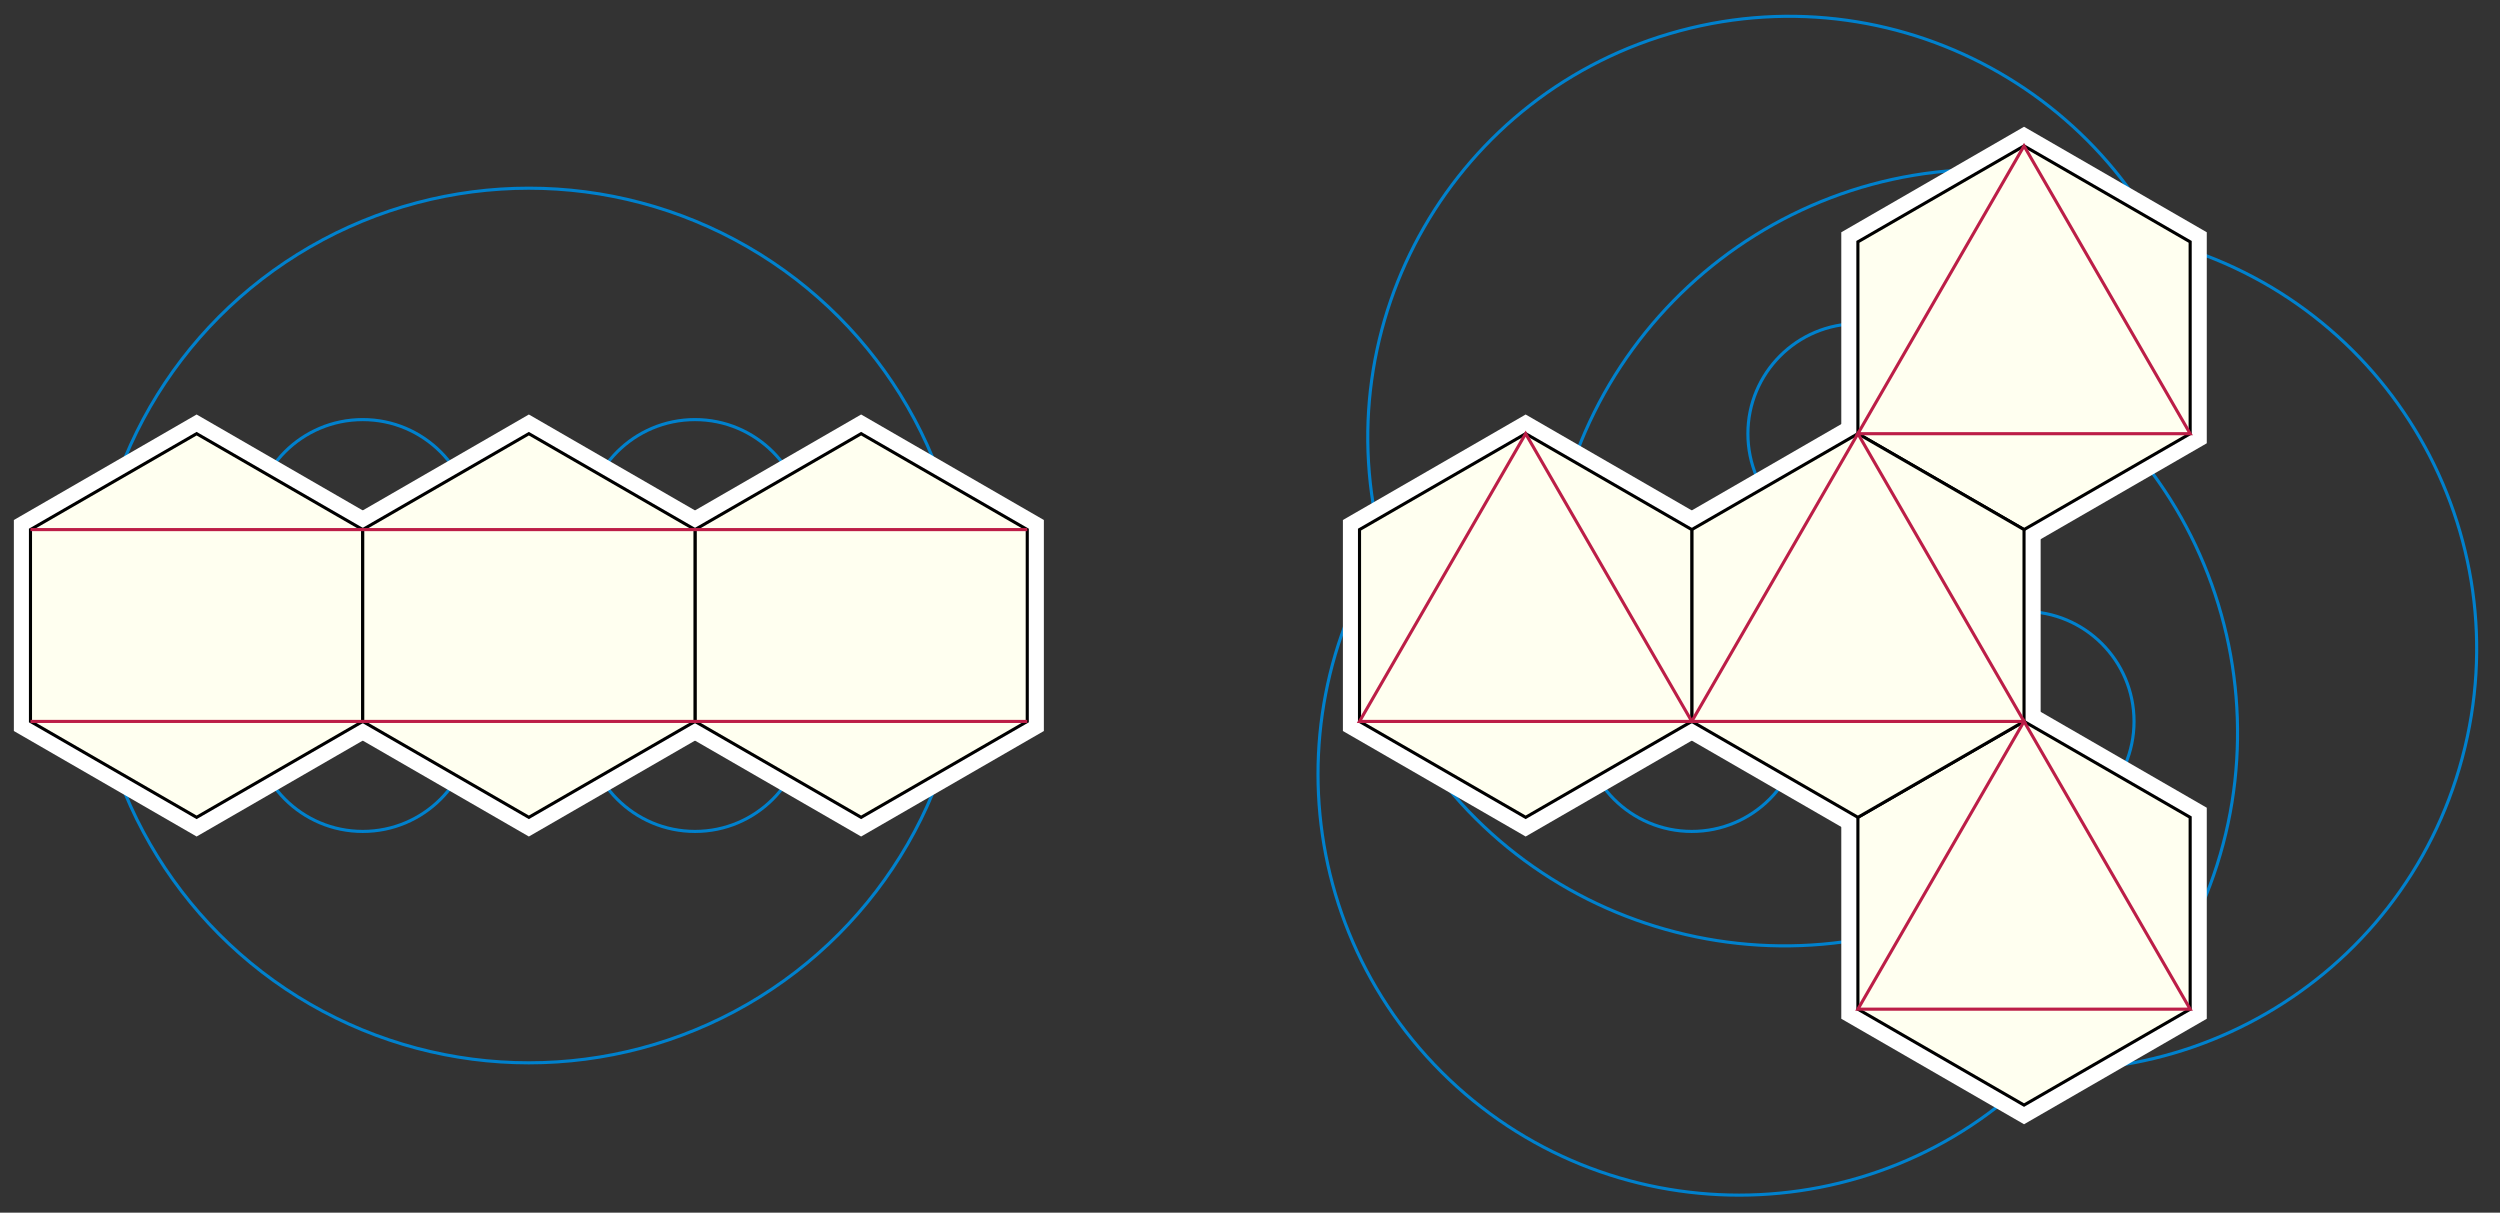 <?xml version="1.0" encoding="utf-8"?>
<!-- Generator: Adobe Illustrator 15.1.0, SVG Export Plug-In . SVG Version: 6.00 Build 0)  -->
<!DOCTYPE svg PUBLIC "-//W3C//DTD SVG 1.1//EN" "http://www.w3.org/Graphics/SVG/1.1/DTD/svg11.dtd">
<svg version="1.1" id="Layer_1" xmlns="http://www.w3.org/2000/svg" xmlns:xlink="http://www.w3.org/1999/xlink" x="0px" y="0px"
	 width="804px" height="390px" viewBox="0 0 804 390" enable-background="new 0 0 804 390" xml:space="preserve">
<rect x="0" y="0" width="804" height="390" fill="#333333" stroke="none"/>
<path fill="none" stroke="#0081CD" stroke-miterlimit="10" d="M498.203,189.969c2.831-77.623,68.051-138.254,145.674-135.422"/>
<circle fill="none" stroke="#0081CD" stroke-miterlimit="10" cx="116.656" cy="170.318" r="35.376"/>
<circle fill="none" stroke="#0081CD" stroke-miterlimit="10" cx="223.511" cy="170.318" r="35.376"/>
<circle fill="none" stroke="#0081CD" stroke-miterlimit="10" cx="597.501" cy="139.471" r="35.376"/>
<circle fill="none" stroke="#0081CD" stroke-miterlimit="10" cx="650.928" cy="232.01" r="35.376"/>
<circle fill="none" stroke="#0081CD" stroke-miterlimit="10" cx="544.075" cy="232.01" r="35.376"/>
<circle fill="none" stroke="#0081CD" stroke-miterlimit="10" cx="223.511" cy="232.01" r="35.376"/>
<circle fill="none" stroke="#0081CD" stroke-miterlimit="10" cx="116.656" cy="232.01" r="35.376"/>
<circle fill="none" stroke="#0081CD" stroke-miterlimit="10" cx="170.083" cy="201.164" r="140.642"/>
<path fill="none" stroke="#0081CD" stroke-miterlimit="10" d="M639.646,287.804c-68.639,36.36-153.758,10.194-190.116-58.445"/>
<path fill="none" stroke="#0081CD" stroke-miterlimit="10" d="M653.652,116.395c65.809,41.263,85.707,128.061,44.442,193.868"/>
<path fill="none" stroke="#0081CD" stroke-miterlimit="10" d="M444.541,175.806C425.147,103.576,467.98,29.3,540.211,9.907
	s146.506,23.439,165.898,95.67"/>
<path fill="none" stroke="#0081CD" stroke-miterlimit="10" d="M655.092,344.644c-52.856,52.911-138.598,52.954-191.508,0.098
	s-52.954-138.598-0.097-191.508"/>
<path fill="none" stroke="#0081CD" stroke-miterlimit="10" d="M696.033,77.883c72.252,19.319,115.159,93.553,95.84,165.802
	c-19.32,72.25-93.553,115.159-165.803,95.838"/>
<polygon fill="#FFFFFF" points="121.999,235.095 63.229,269.025 4.459,235.095 4.459,167.233 63.229,133.302 121.999,167.233 "/>
<polygon fill="#FFFFFF" points="335.708,235.095 276.938,269.025 218.168,235.095 218.168,167.233 276.938,133.302 335.708,167.233 
	"/>
<polygon fill="#FFFFFF" points="228.854,235.095 170.083,269.025 111.313,235.095 111.313,167.234 170.083,133.303 228.854,167.234 
	"/>
<polygon fill="#FFFFFF" points="709.699,142.556 650.929,176.487 592.159,142.556 592.159,74.695 650.929,40.764 709.699,74.695 "/>
<polygon fill="#FFFFFF" points="709.699,327.633 650.929,361.563 592.159,327.633 592.159,259.771 650.929,225.841 709.699,259.771 
	"/>
<polygon fill="#FFFFFF" points="656.271,235.095 597.501,269.025 538.731,235.095 538.731,167.233 597.501,133.302 656.271,167.233 
	"/>
<polygon fill="#FFFFFF" points="549.417,235.095 490.647,269.025 431.877,235.095 431.877,167.234 490.647,133.303 549.417,167.234 
	"/>
<polygon fill="#FFFFF0" stroke="#000000" stroke-miterlimit="10" points="116.656,232.01 63.229,262.856 9.802,232.01 
	9.802,170.318 63.229,139.472 116.656,170.318 "/>
<polygon fill="#FFFFF0" stroke="#000000" stroke-miterlimit="10" points="330.365,232.01 276.938,262.856 223.511,232.01 
	223.511,170.318 276.938,139.472 330.365,170.318 "/>
<polygon fill="#FFFFF0" stroke="#000000" stroke-miterlimit="10" points="223.511,232.01 170.083,262.856 116.656,232.01 
	116.656,170.318 170.083,139.472 223.511,170.318 "/>
<polygon fill="#FFFFF0" stroke="#000000" stroke-miterlimit="10" points="704.356,139.471 650.929,170.318 597.502,139.471 
	597.502,77.779 650.929,46.933 704.356,77.779 "/>
<polygon fill="#FFFFF0" stroke="#000000" stroke-miterlimit="10" points="704.356,324.548 650.929,355.395 597.502,324.548 
	597.502,262.855 650.929,232.01 704.356,262.855 "/>
<polygon fill="#FFFFF0" stroke="#000000" stroke-miterlimit="10" points="650.929,232.01 597.501,262.856 544.074,232.01 
	544.074,170.318 597.501,139.472 650.929,170.318 "/>
<polygon fill="#FFFFF0" stroke="#000000" stroke-miterlimit="10" points="544.074,232.01 490.647,262.856 437.22,232.01 
	437.22,170.318 490.647,139.472 544.074,170.318 "/>
<line fill="none" stroke="#BC1E47" stroke-miterlimit="10" x1="9.802" y1="170.318" x2="330.365" y2="170.318"/>
<line fill="none" stroke="#BC1E47" stroke-miterlimit="10" x1="330.365" y1="232.01" x2="9.802" y2="232.01"/>
<polygon fill="none" stroke="#BC1E47" stroke-miterlimit="10" points="650.929,46.933 704.356,139.471 597.501,139.472 "/>
<polygon fill="none" stroke="#BC1E47" stroke-miterlimit="10" points="597.502,139.471 650.93,232.01 544.074,232.01 "/>
<polygon fill="none" stroke="#BC1E47" stroke-miterlimit="10" points="650.93,232.01 704.357,324.548 597.502,324.548 "/>
<polygon fill="none" stroke="#BC1E47" stroke-miterlimit="10" points="490.647,139.472 544.075,232.01 437.22,232.01 "/>
</svg>
